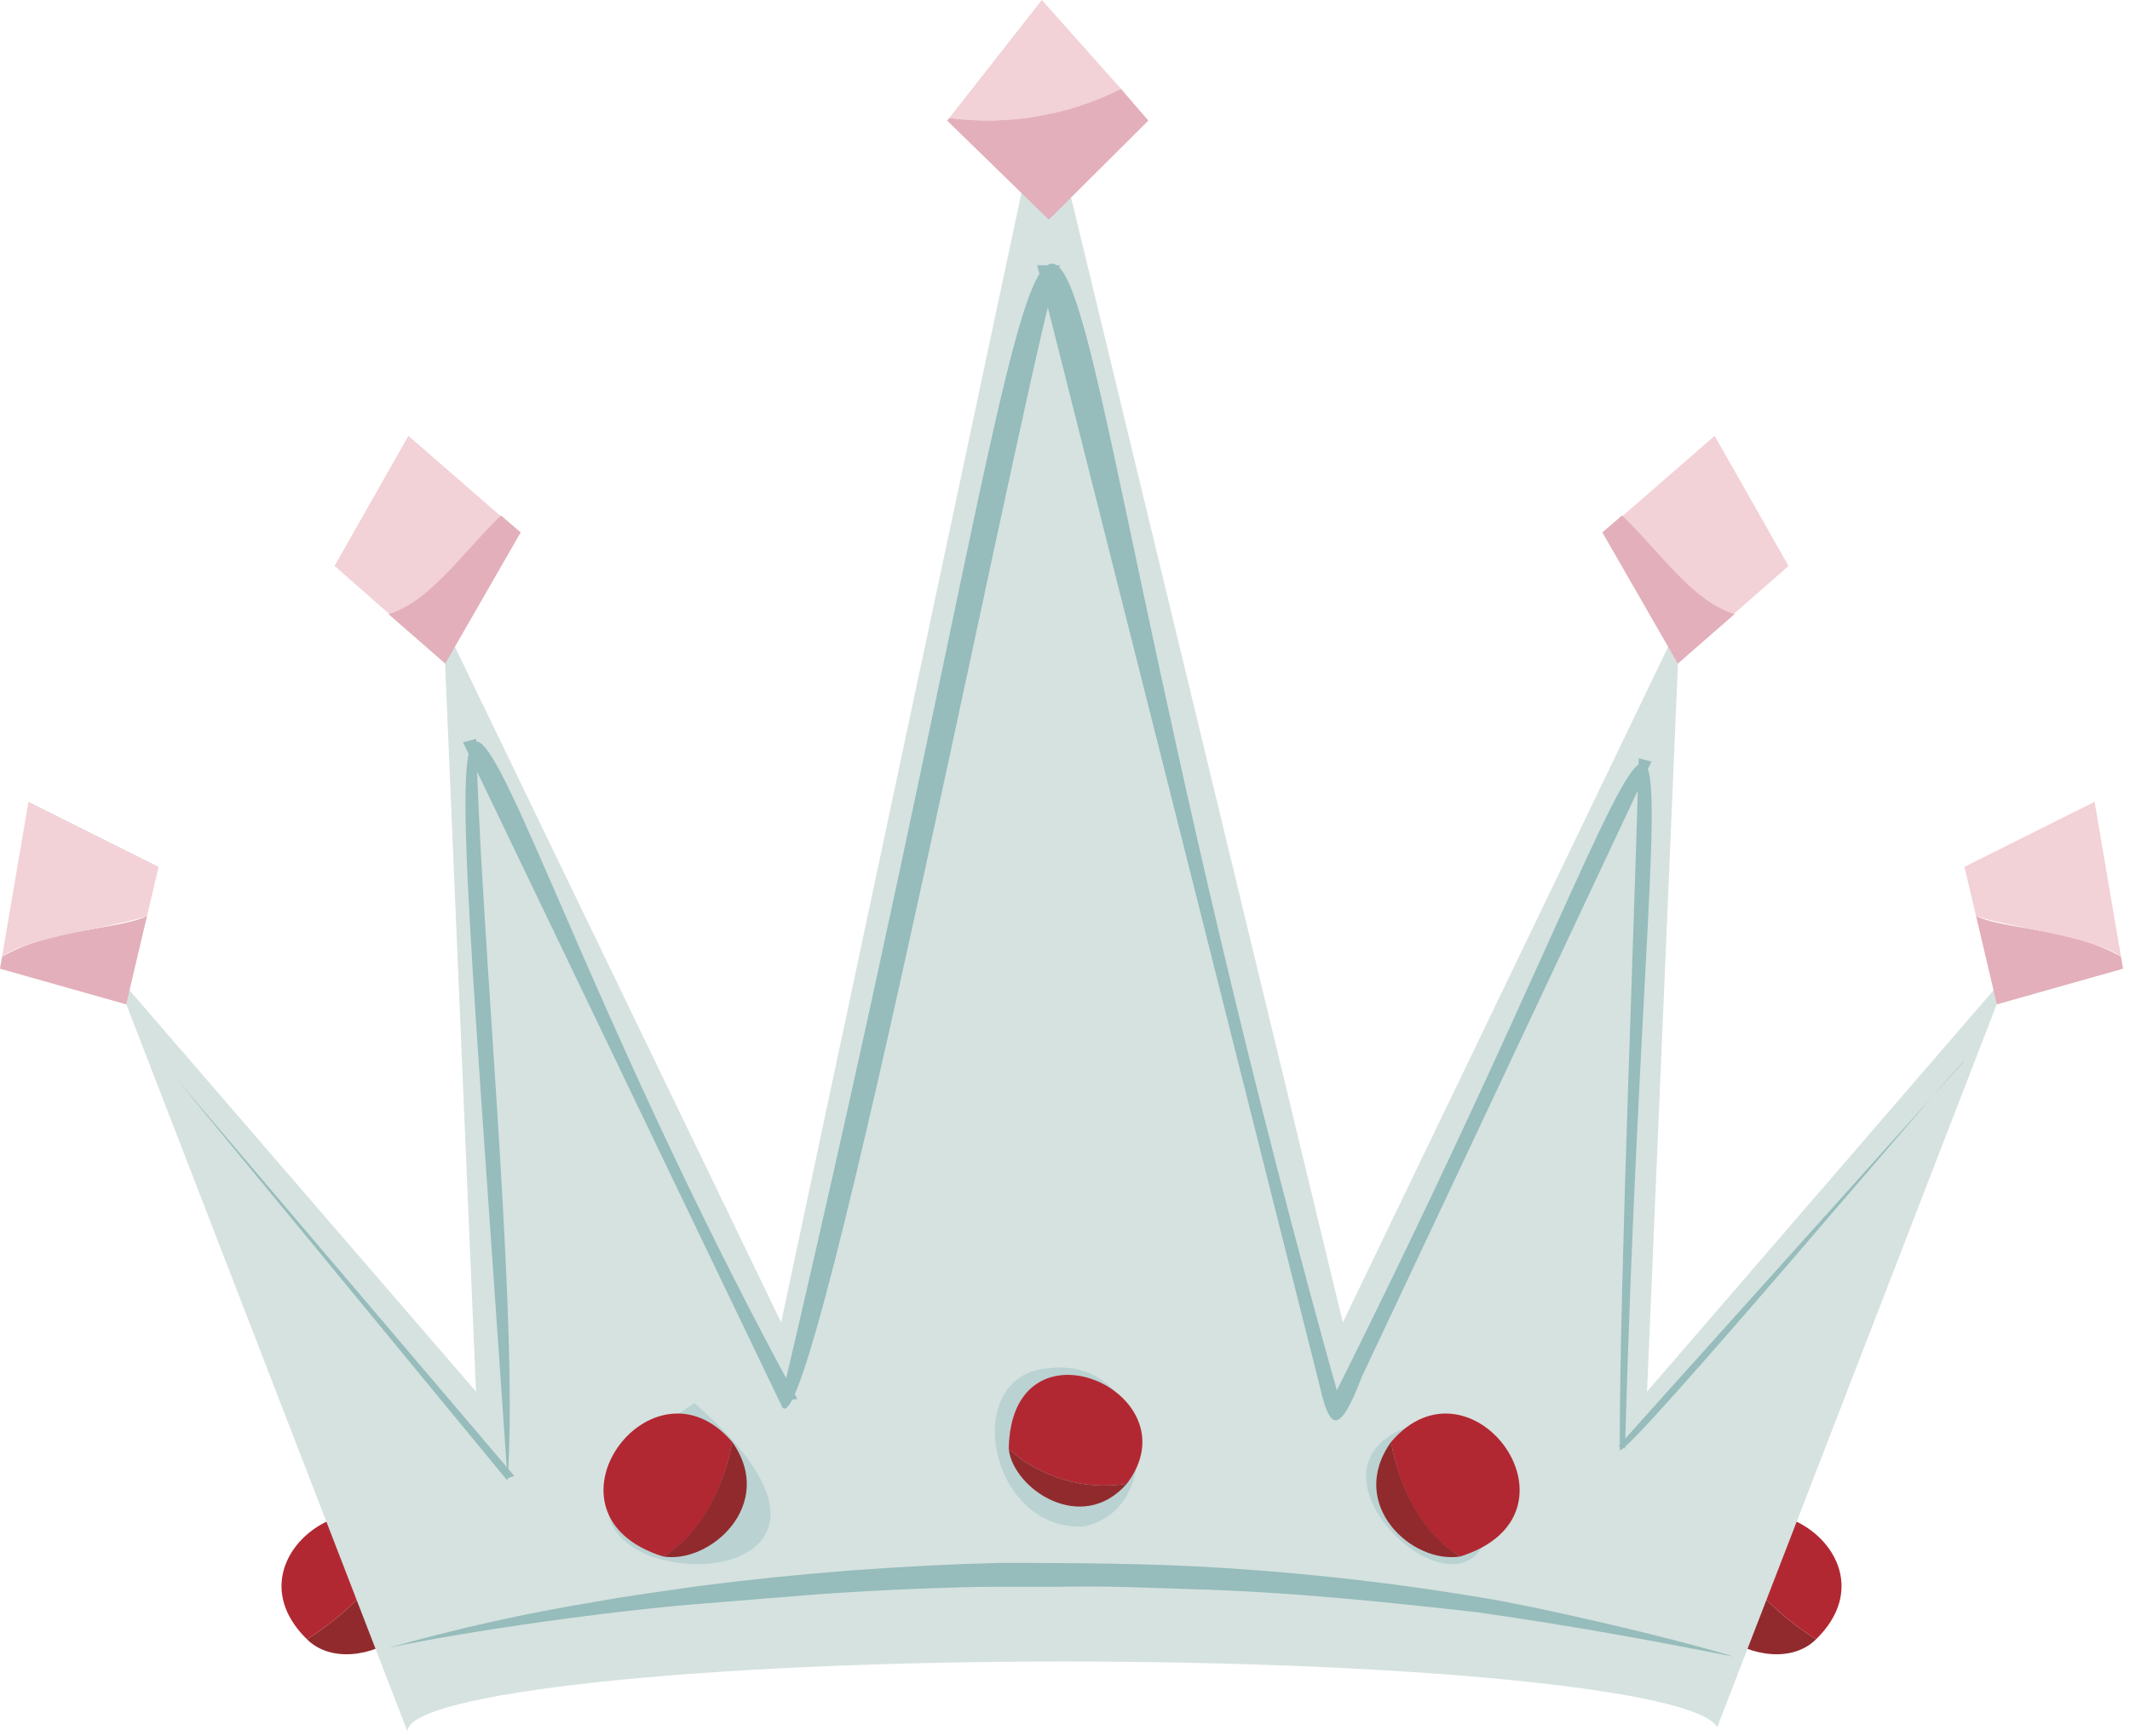 <svg width="92" height="75" viewBox="0 0 92 75" fill="none" xmlns="http://www.w3.org/2000/svg">
<path d="M74.17 66.29C76.49 63.6 81.84 67.5 78.44 70.82C76.655 69.697 75.185 68.138 74.17 66.29Z" fill="#B22832"/>
<path d="M78.44 70.82C76.44 72.82 71.15 69.87 74.17 66.29C75.185 68.138 76.655 69.697 78.44 70.82Z" fill="#912A2D"/>
<path d="M17.53 66.29C15.21 63.6 9.86 67.5 13.26 70.82C15.047 69.7 16.518 68.14 17.53 66.29Z" fill="#B22832"/>
<path d="M13.26 70.82C15.26 72.82 20.55 69.87 17.53 66.29C16.518 68.14 15.047 69.7 13.26 70.82V70.82Z" fill="#912A2D"/>
<path d="M45.91 71.78C61 71.78 73.3 73 74.17 74.62L86.78 42L71.14 60.12L72.55 26.91L58 57.13L45.1 3.72L33.74 57.13L19.15 26.91L20.56 60.12L4.92 42L17.6 74.8C17.6 73.13 30.27 71.78 45.91 71.78Z" fill="#D5E2E0"/>
<path d="M30 60.61C17.43 68.94 41.52 70.76 30.12 60.73L30 60.61Z" fill="#BAD2D2"/>
<path d="M45.2 59.12C41.49 59.46 42.68 66.12 46.79 65.95C50.51 65.21 49.65 58.49 45.2 59.12V59.12Z" fill="#BAD2D2"/>
<path d="M63.11 61.21C52.11 61.96 67.05 74.59 63.95 62.06L63.11 61.21Z" fill="#BAD2D2"/>
<path d="M0.09 41.33L0 41.85L5.45 43.39L6.35 39.57C5.14 40.17 2.27 40.08 0.09 41.33V41.33Z" fill="#E2AFBA"/>
<path d="M1.23 34.64L0.09 41.33C1.2 40.48 4.93 40.07 6.35 39.57L6.85 37.45L1.23 34.64Z" fill="#F2D1D7"/>
<path d="M21.64 22.31L17.64 18.83L14.45 24.45L16.82 26.53C18.56 26 19.92 23.93 21.64 22.31V22.31Z" fill="#F2D1D7"/>
<path d="M16.78 26.53L19.23 28.67L22.49 23L21.64 22.27C19.92 23.93 18.56 26 16.78 26.53Z" fill="#E2AFBA"/>
<path d="M48.42 3.84L45 0L41 5.1C43.544 5.431 46.128 4.992 48.42 3.84Z" fill="#F2D1D7"/>
<path d="M41 5.1L40.91 5.21L45.3 9.49L49.6 5.21L48.42 3.84C46.128 4.992 43.544 5.431 41 5.1V5.1Z" fill="#E2AFBA"/>
<path d="M31.63 62.3C28.15 58.22 22.86 65.42 28.63 67.24C30.25 66.34 31.24 64.33 31.63 62.3Z" fill="#B22832"/>
<path d="M31.63 62.3C31.24 64.3 30.25 66.3 28.63 67.24C30.66 67.59 33.54 65 31.63 62.3Z" fill="#912A2D"/>
<path d="M48.67 64.1C51.67 60.16 43.67 56.6 43.57 62.6C44.957 63.843 46.831 64.394 48.67 64.1Z" fill="#B22832"/>
<path d="M43.57 62.6C43.76 64.32 46.72 66.33 48.67 64.1C46.831 64.394 44.957 63.843 43.57 62.6V62.6Z" fill="#912A2D"/>
<path d="M91.61 41.33L91.7 41.85L86.25 43.39L85.35 39.57C86.56 40.17 89.43 40.08 91.61 41.33Z" fill="#E2AFBA"/>
<path d="M90.47 34.64L91.61 41.33C90.5 40.48 86.77 40.07 85.35 39.57L84.85 37.45L90.47 34.64Z" fill="#F2D1D7"/>
<path d="M70.06 22.31L74.06 18.83L77.25 24.45L74.88 26.53C73.14 26 71.78 23.93 70.06 22.31V22.31Z" fill="#F2D1D7"/>
<path d="M74.92 26.53L72.47 28.67L69.21 23L70.06 22.27C71.78 23.93 73.14 26 74.92 26.53V26.53Z" fill="#E2AFBA"/>
<path d="M60.08 62.3C63.55 58.22 68.84 65.42 63.08 67.24C61.45 66.34 60.46 64.33 60.08 62.3Z" fill="#B22832"/>
<path d="M60.08 62.3C60.46 64.3 61.45 66.3 63.08 67.24C61 67.59 58.16 65 60.08 62.3Z" fill="#912A2D"/>
<path d="M16.78 71.19C19.74 70.354 22.745 69.686 25.78 69.19C27.13 68.94 28.61 68.75 30.18 68.52C34.493 67.966 38.833 67.632 43.18 67.52C45.03 67.52 48.47 67.52 51.43 67.66C55.602 67.868 59.759 68.315 63.88 69C66.28 69.38 72.08 70.71 74.88 71.57C72 71 68.17 70.27 63.79 69.65C60.29 69.26 55.87 68.77 51.33 68.65C49.53 68.59 47.7 68.51 45.87 68.55H43.14C41.37 68.55 37.97 68.68 35.14 68.89L30.21 69.29C26.5 69.58 20.23 70.45 16.78 71.19V71.19Z" fill="#96BCBB"/>
<path d="M84.85 45.83C84.66 45.83 70.33 62.92 69.96 62.65C69.96 55.17 70.59 40.13 70.78 32.76L71.33 32.9C71.33 32.9 61.76 53.26 58.82 59.48C57.82 62.13 57.42 61.68 57.02 59.95C55.12 52.4 44.82 11.51 44.8 11.46H45.8C45.11 11.72 34.97 64.17 33.74 60.69L20 32.07L20.57 31.92C20.71 39.83 22.44 56.92 21.92 63.97L7.67 46.66L22.21 63.76L21.92 63.87C18.49 13.36 18.56 31.28 34.44 60.44L33.73 60.52C50.28 -10 40.89 0.08 58 61L57.31 60.93C75.24 25.2 71.31 21.54 70.19 62.58L69.91 62.47L84.85 45.83Z" fill="#96BCBB"/>
</svg>
